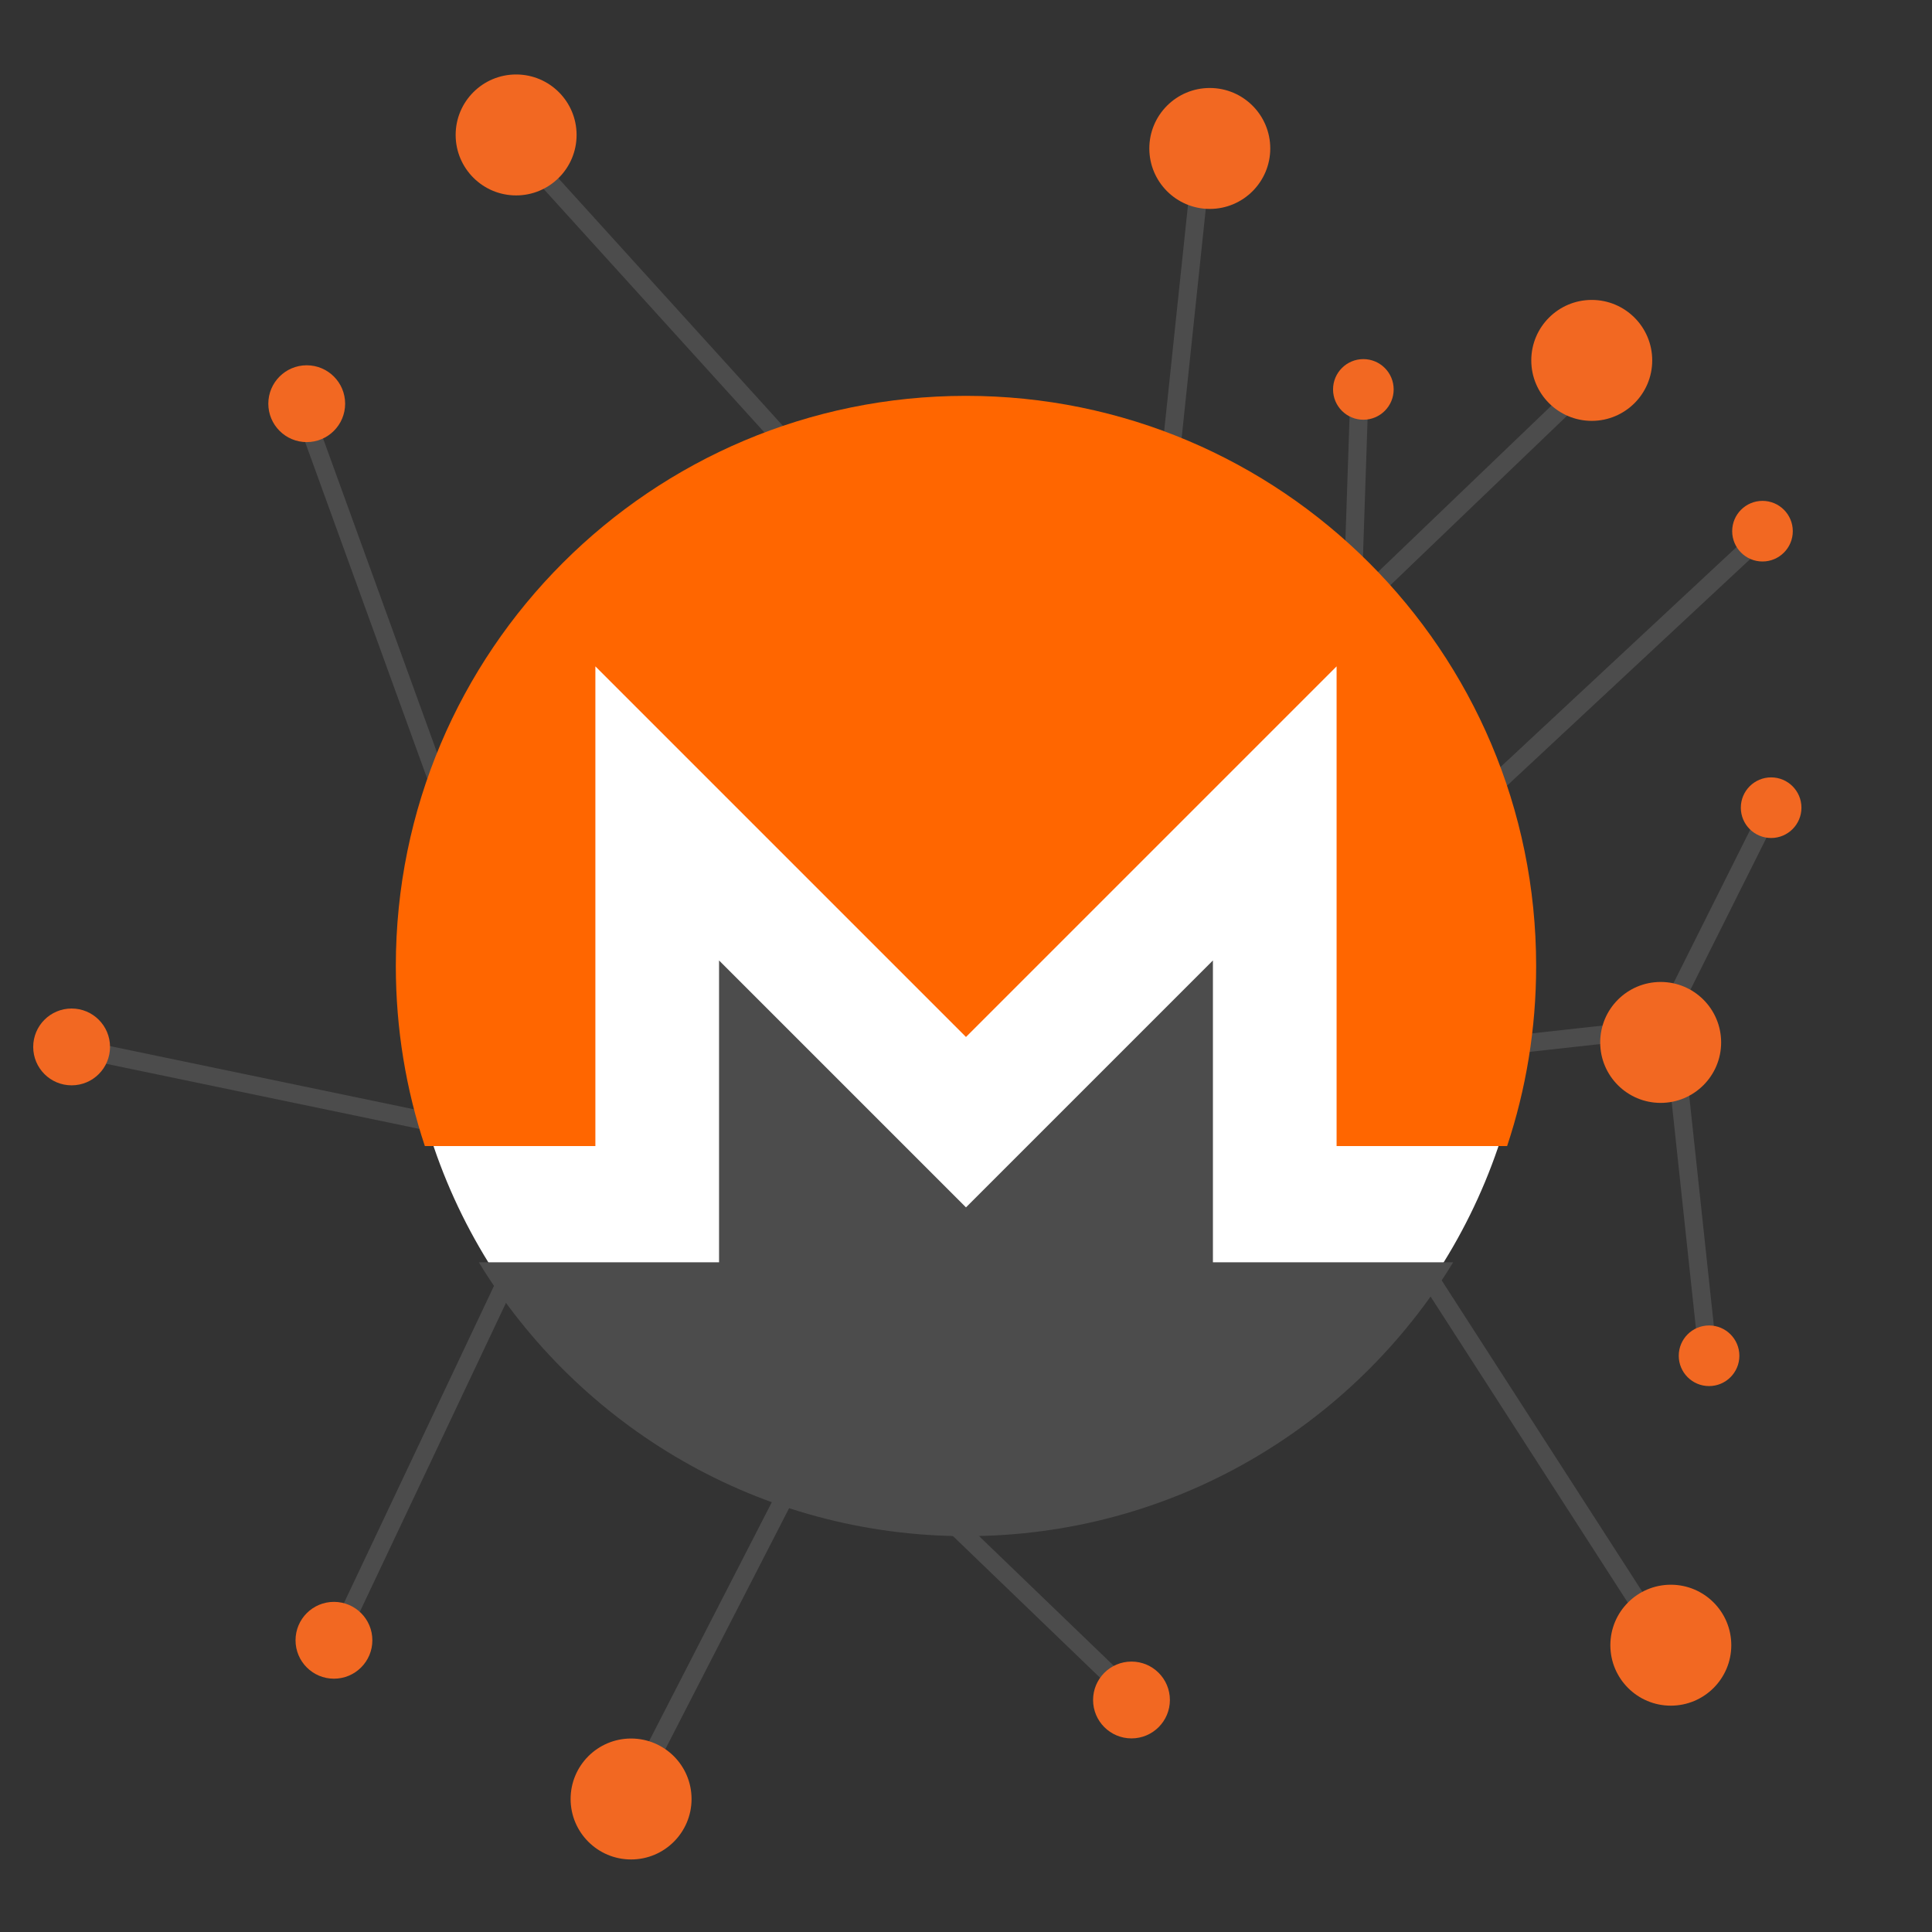 <svg xmlns="http://www.w3.org/2000/svg" width="256" height="256" viewBox="0 0 67.733 67.733" xmlns:v="https://vecta.io/nano"><rect x="0" y="0" width="67.733" height="67.733" fill="#333333" stroke="none"/><g transform="matrix(.866 0 0 .866 -62.57 -71.73)"><g fill="none" stroke="#4c4c4c" stroke-width=".733"><path d="M93.015 88.56l25.058 27.635 2.951-28.016"/><path d="M139.617 149.309l-21.489-33.351-20.396 39.714"/><path d="M75.159 125.232l19.847 4.126 44.964-4.954 1.424 13.295"/><path d="M85.923 149.117l9.409-19.89-10.772-29.7"/><path d="M118.125 151.531l-23.223-22.367 23.236-13.274m19.261-18.377l-19.703 18.898"/><path d="M127.3 98.294l-.742 22.088 16.8-15.656m.61 10.791l-4.362 8.719"/></g><g fill="#f26822"><circle cx="93.146" cy="88.292" r="2.448"/><circle cx="121.228" cy="88.839" r="2.448"/><circle cx="136.691" cy="97.419" r="2.448"/><circle cx="95.041" cy="129.279" r="2.448"/><circle cx="139.481" cy="125.03" r="2.448"/><circle cx="139.892" cy="149.432" r="2.448"/><circle cx="97.8" cy="155.658" r="2.448"/><circle cx="118.058" cy="151.65" r="1.555"/><circle cx="85.771" cy="149.233" r="1.555"/><circle cx="75.151" cy="125.212" r="1.555"/><circle cx="84.669" cy="99.172" r="1.555"/><circle cx="127.445" cy="98.594" r="1.227"/><circle cx="143.603" cy="104.333" r="1.227"/><circle cx="143.953" cy="115.527" r="1.227"/><circle cx="141.44" cy="137.715" r="1.227"/><circle cx="117.859" cy="115.991" r="4.264"/></g></g><circle cx="33.867" cy="33.867" r="19.707" fill="#fff"/><path d="M33.866 13.878c-11.038 0-19.989 8.95-19.989 19.988 0 2.206.357 4.328 1.018 6.314h5.978V23.362l12.993 12.993 12.993-12.993V40.18h5.978c.661-1.985 1.018-4.107 1.018-6.314 0-11.038-8.951-19.988-19.989-19.988" fill="#f60"/><path d="M30.879 39.342l-5.67-5.67v10.582h-2.168-2.168-4.087c3.509 5.757 9.846 9.601 17.08 9.601s13.572-3.844 17.08-9.601h-4.088-3.877-.458V33.672l-5.67 5.67-2.987 2.987-2.987-2.987z" fill="#4c4c4c"/></svg>